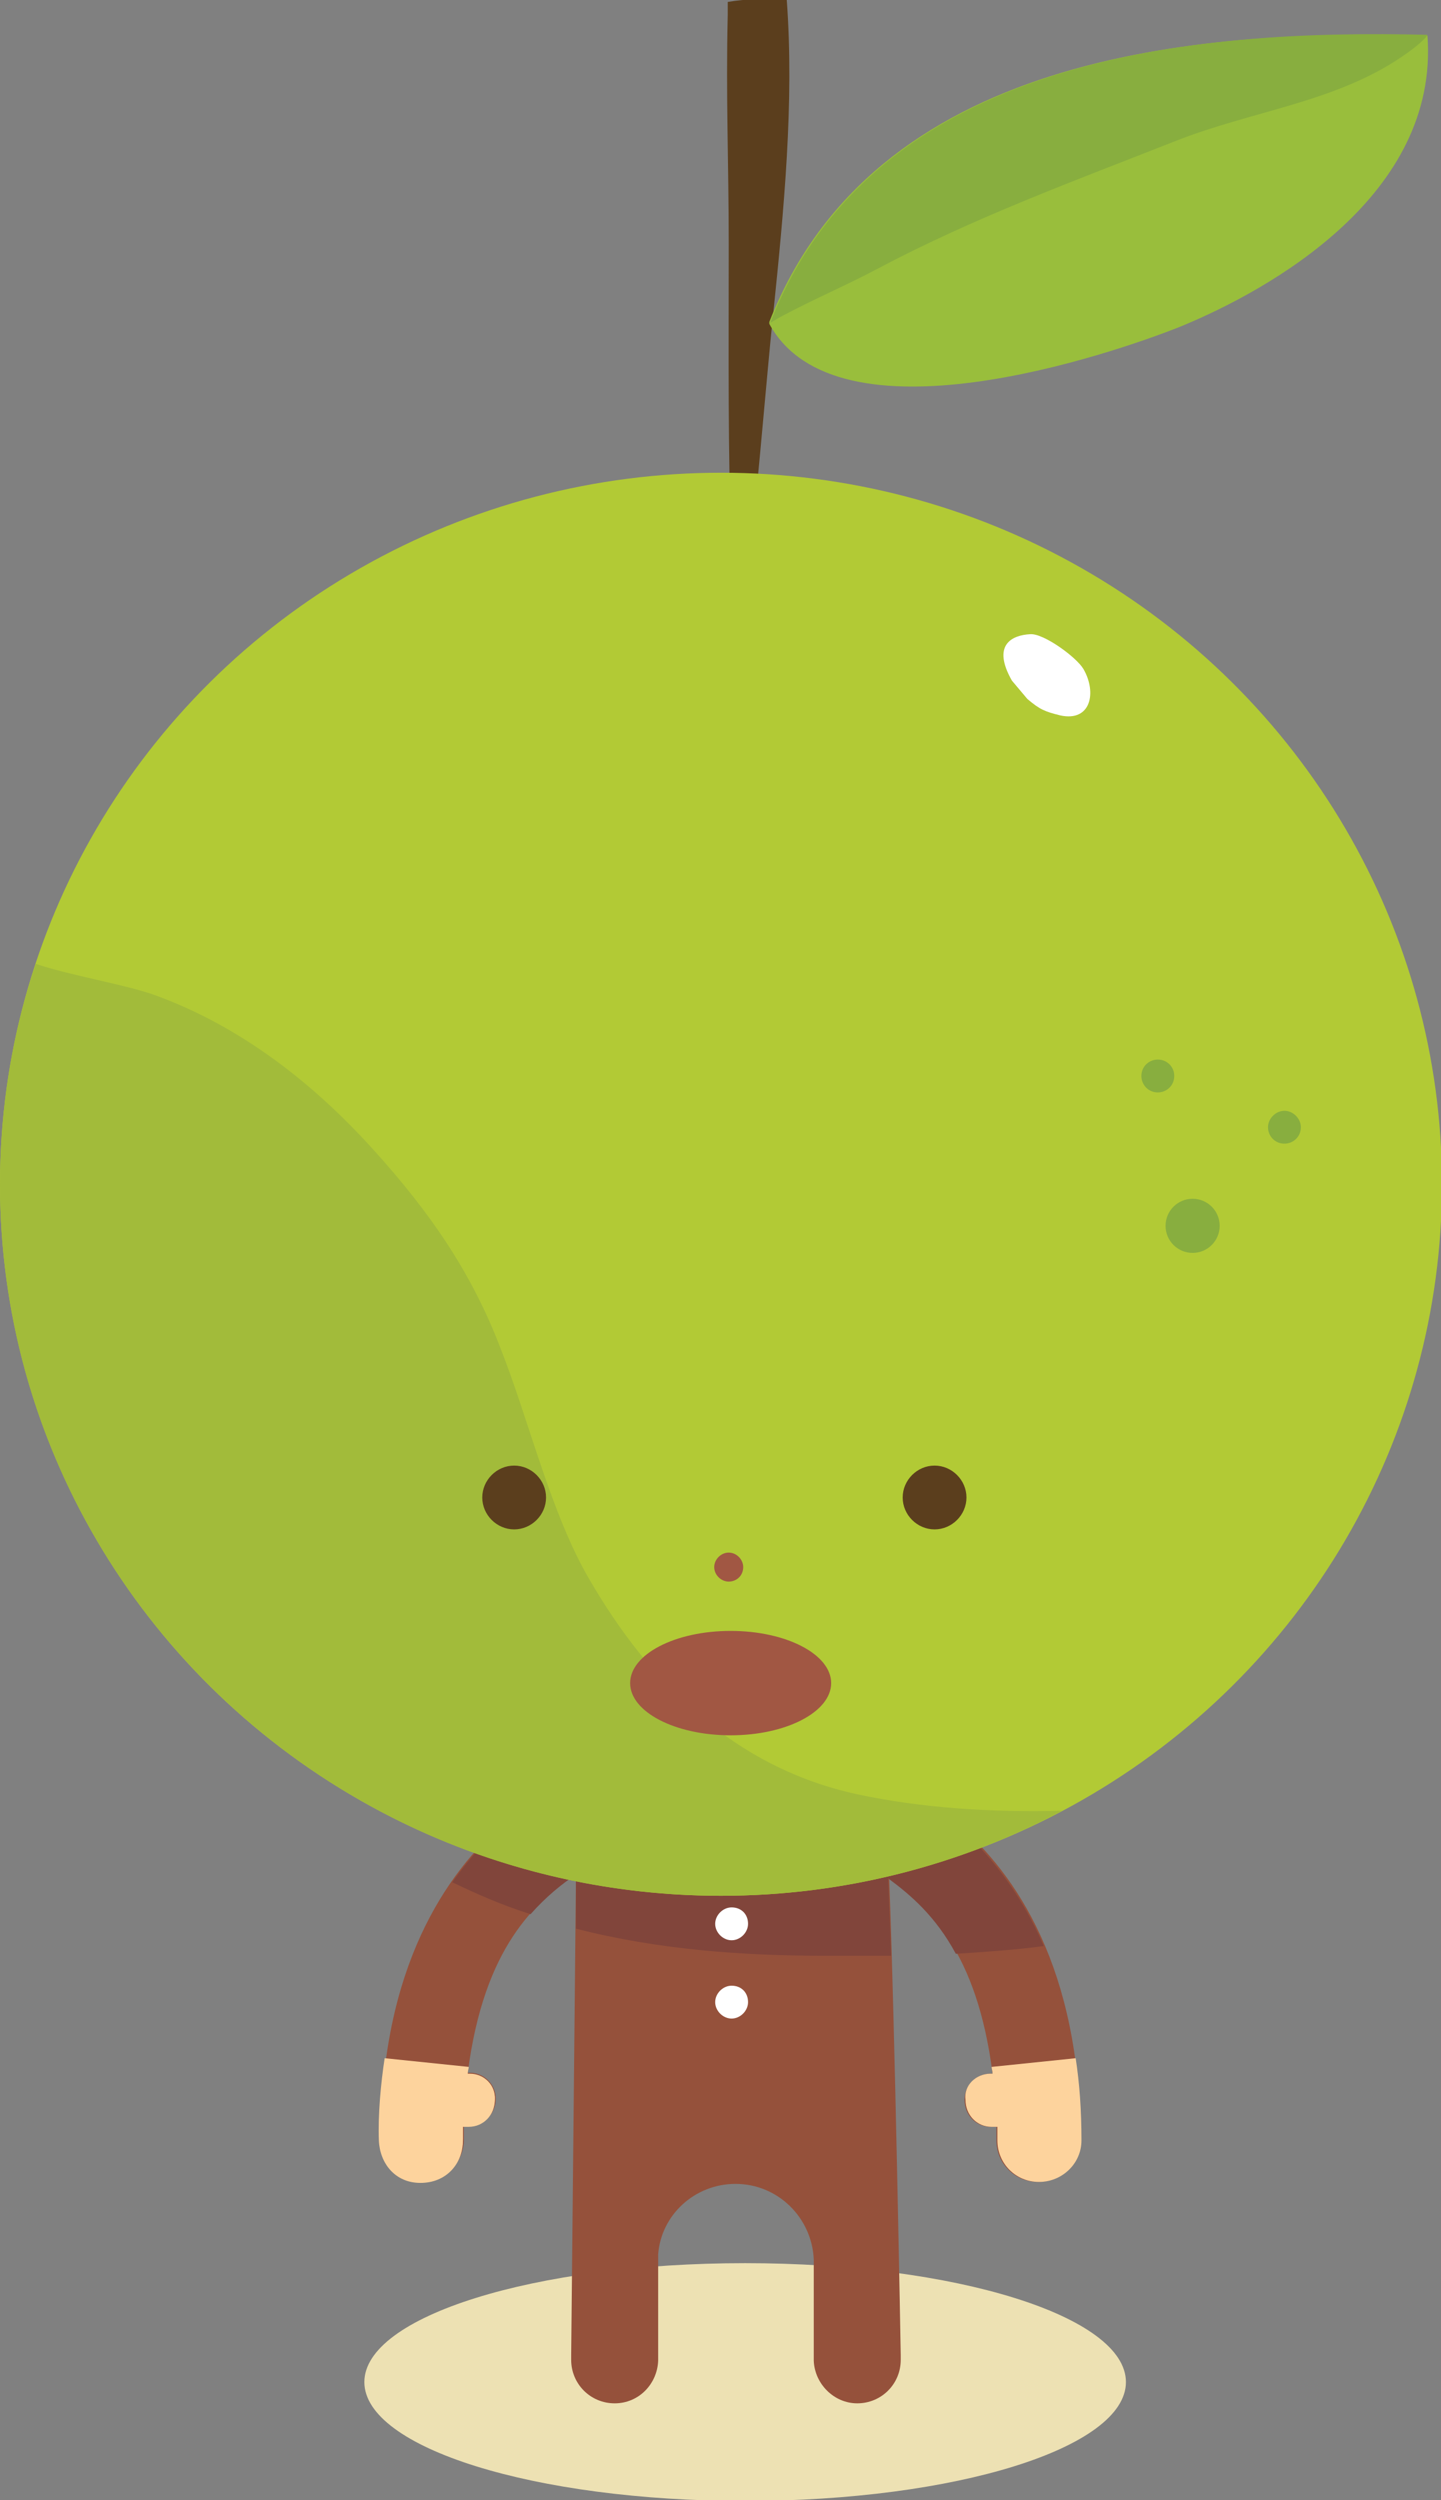 <?xml version="1.0" encoding="utf-8"?>
<!-- Generator: Adobe Illustrator 16.2.1, SVG Export Plug-In . SVG Version: 6.00 Build 0)  -->
<!DOCTYPE svg PUBLIC "-//W3C//DTD SVG 1.1//EN" "http://www.w3.org/Graphics/SVG/1.1/DTD/svg11.dtd">
<svg version="1.1" id="Layer_1" xmlns="http://www.w3.org/2000/svg" xmlns:xlink="http://www.w3.org/1999/xlink" x="0px" y="0px"
	 width="149.1px" height="258.6px" viewBox="0 0 149.1 258.6" style="enable-background:new 0 0 149.1 258.6;" xml:space="preserve"
	>
<rect x="0" y="0" width="149.1" height="258.6" fill="#808080" stroke="none"/>
<path style="fill:#99AD3B;" d="M87.5,121.5c-3,0-4.1,3.8-3,6.4c1,2.4,4,3.6,6.4,2.5c1.9-0.9,2.6-5,1.8-6.6
	C91.8,121.8,89.8,121.6,87.5,121.5z"/>
<path style="fill:#5B3E1D;" d="M75.3,1.5c-0.2,8.5,0.1,15.2,0.1,23.7c0,12.4-0.1,20.7,0.3,33c0,2.3,0.8,6.8,1.4,2.8
	c1-6.5,2.2-22,2.9-28.5c1.1-10.7,2.2-21.9,1.4-32.6c-1.7-0.1-4.4,0-6.1,0.3C75.3,0.7,75.3,1.1,75.3,1.5z"/>
<path style="fill:#99BE3C;" d="M79.6,33.3C90.4,5.7,123.6,3,147.7,3.7c1.2,16.4-16.1,26.2-25.6,30.1c-7.3,2.9-35.5,12.5-42.5-0.3
	L79.6,33.3z"/>
<path style="fill:#88AE3F;" d="M81.1,32.6c3.2-1.7,6.5-3.1,9.7-4.8c10-5.3,20.4-9.1,30.8-13.2c7.8-3.1,16.5-4,23.4-8.7
	c0.9-0.6,1.7-1.2,2.4-1.9c0.1-0.1,0.2-0.2,0.3-0.4C123.6,3,90.4,5.8,79.7,33.4l0,0C80.2,33.1,80.7,32.8,81.1,32.6z"/>
<path style="fill:#EDE1B3;" d="M116.5,246.4c0,6.8-17.6,12.3-39.4,12.3c-21.8,0-39.4-5.5-39.4-12.3c0-6.8,17.6-12.3,39.4-12.3
	C98.9,234.1,116.5,239.6,116.5,246.4z"/>
<path style="fill:#95513B;" d="M99,188.6c6.1,5.2,12.8,15,12.8,32.8c0,2.4-2,4.3-4.4,4.3c-2.4,0-4.3-1.9-4.3-4.3c0,0,0-0.7,0-1.4
	c-0.2,0-0.6,0-0.6,0c-1.5,0-2.7-1.2-2.7-2.8c0-1.5,1.2-2.7,2.7-2.7c0,0,0.1,0,0.2,0c-1.6-12.6-6.6-17.2-10.7-20.3
	c0.6,15.3,1.2,49.4,1.2,49.4c0,0.1,0,0.2,0,0.3c0,0.1,0,0.1,0,0.2c0,2.5-2,4.5-4.5,4.5c-2.4,0-4.4-2-4.5-4.4h0v-10.5
	c-0.2-4.3-3.7-7.8-8.1-7.8c-4.2,0-7.7,3.2-8,7.3v11h0c-0.1,2.4-2,4.4-4.5,4.4c-2.5,0-4.5-2-4.5-4.5c0-0.1,0-0.1,0-0.2
	c0-0.1,0-0.2,0-0.3c0,0,0.4-39.6,0.5-49.8c-4.2,3-9.5,7.5-11.2,20.6c0,0,0.2,0,0.2,0c1.5,0,2.7,1.2,2.7,2.7c0,1.5-1.2,2.8-2.7,2.8
	c0,0-0.3,0-0.6,0c0,0.7,0,1.4,0,1.4c0,2.4-1.9,4.3-4.3,4.3c-2.4,0-4.3-1.9-4.3-4.3c0-17.8,6.8-27.6,12.8-32.8c0,0,8.9-7.6,22.4-7.6
	C74.5,181,89.5,180.9,99,188.6z"/>
<g>
	<path style="fill:#FDD39D;" d="M48.6,214.5c0,0-0.1,0-0.2,0c0-0.3,0.1-0.5,0.1-0.7l-8.7-0.9c-0.4,2.6-0.7,5.9-0.6,8.5
		c0.1,2.4,1.7,4.4,4.3,4.4c2.7,0,4.4-2,4.4-4.4c0,0,0-0.7,0-1.4c0.2,0,0.6,0,0.6,0c1.5,0,2.7-1.2,2.7-2.8
		C51.3,215.7,50.1,214.5,48.6,214.5z"/>
	<path style="fill:#FDD39D;" d="M39.5,221.4c0-2.8,0.2-5.6,0.6-8.3c0.4,0,7.9,0.8,8.3,0.8c0,0-0.1,0.7-0.1,0.7l0.2,0h0.2
		c1.4,0,2.5,1.1,2.5,2.5c0,1.4-1.1,2.5-2.5,2.5h-0.8l0,1.6c0,2.3-1.9,4.1-4.1,4.1C41.3,225.6,39.5,223.7,39.5,221.4z"/>
</g>
<g>
	<path style="fill:#FDD39D;" d="M102.5,214.5c0,0,0.1,0,0.2,0c0-0.3-0.1-0.5-0.1-0.7l8.7-0.9c0.4,2.6,0.6,5.4,0.6,8.5
		c0,2.4-2,4.3-4.4,4.3c-2.4,0-4.3-1.9-4.3-4.3c0,0,0-0.7,0-1.4c-0.2,0-0.6,0-0.6,0c-1.5,0-2.7-1.2-2.7-2.8
		C99.7,215.7,101,214.5,102.5,214.5z"/>
</g>
<path style="fill:#81453B;" d="M54.9,198c1.6-1.8,3.2-3.1,4.7-4.1c0,1.4,0,3.3,0,5.6c8.5,2.2,17.5,2.8,25.5,2.8c2.4,0,4.8,0,7.1,0
	c-0.1-3-0.2-5.7-0.3-8c2.3,1.7,4.9,3.9,7,7.8c3.1-0.2,6.1-0.4,9.1-0.8c-2.5-5.8-5.9-9.8-9-12.5c-9.5-7.7-24.5-7.6-24.5-7.6
	c-13.5,0-22.4,7.6-22.4,7.6c-1.8,1.5-3.6,3.5-5.3,5.9C49.3,195.9,52,197.1,54.9,198z"/>
<path style="fill:#FFFFFF;" d="M77.4,199c0,0.9-0.8,1.7-1.7,1.7c-0.9,0-1.7-0.8-1.7-1.7c0-0.9,0.8-1.7,1.7-1.7
	C76.7,197.3,77.4,198,77.4,199z"/>
<path style="fill:#FFFFFF;" d="M77.4,207.1c0,0.9-0.8,1.7-1.7,1.7c-0.9,0-1.7-0.8-1.7-1.7c0-0.9,0.8-1.7,1.7-1.7
	C76.7,205.4,77.4,206.1,77.4,207.1z"/>
<ellipse style="fill:#B2CA35;" cx="74.6" cy="122.5" rx="74.6" ry="73.6"/>
<path style="fill:#A2BB3A;" d="M88.7,185.6c-12.9-2.8-21.6-11.7-27.7-22.2c-4-6.8-6.3-16.6-9.2-23.9c-3-7.9-7.4-14.2-13.1-20.5
	c-6.3-7-13.8-12.8-22.5-16c-2.9-1.1-9-2.1-12.5-3.3C1.3,106.8,0,114.5,0,122.5c0,40.6,33.4,73.6,74.6,73.6c12.8,0,24.8-3.2,35.3-8.8
	C102.6,187.5,95.2,187,88.7,185.6z"/>
<path style="fill:#5B3E1D;" d="M56.5,154.9c0,1.8-1.5,3.3-3.3,3.3c-1.8,0-3.3-1.5-3.3-3.3c0-1.8,1.5-3.3,3.3-3.3
	C55,151.6,56.5,153.1,56.5,154.9z"/>
<path style="fill:#5B3E1D;" d="M93.4,154.9c0,1.8,1.5,3.3,3.3,3.3c1.8,0,3.3-1.5,3.3-3.3c0-1.8-1.5-3.3-3.3-3.3
	C94.9,151.6,93.4,153.1,93.4,154.9z"/>
<circle style="fill:#88AE3F;" cx="123.4" cy="126.8" r="2.8"/>
<path style="fill:#88AE3F;" d="M134.6,116.6c0,1-0.8,1.7-1.7,1.7c-1,0-1.7-0.8-1.7-1.7s0.8-1.7,1.7-1.7
	C133.8,114.9,134.6,115.7,134.6,116.6z"/>
<path style="fill:#88AE3F;" d="M121.5,111.3c0,1-0.8,1.7-1.7,1.7c-1,0-1.7-0.8-1.7-1.7c0-1,0.8-1.7,1.7-1.7
	C120.7,109.6,121.5,110.3,121.5,111.3z"/>
<path style="fill:#FFFFFF;" d="M106.3,72.3c1.3,1.1,1.8,1.3,3.4,1.7c3.2,0.7,3.8-2.4,2.4-4.8c-0.7-1.2-4.1-3.7-5.5-3.6
	c-1.9,0.1-4,1.1-1.9,4.8L106.3,72.3z"/>
<path style="fill:#A15743;" d="M76.9,162.1c0,0.9-0.7,1.5-1.5,1.5c-0.8,0-1.5-0.7-1.5-1.5c0-0.8,0.7-1.5,1.5-1.5
	C76.2,160.6,76.9,161.3,76.9,162.1z"/>
<ellipse style="fill:#A15743;" cx="75.6" cy="174.1" rx="10.4" ry="5.4"/>
</svg>
